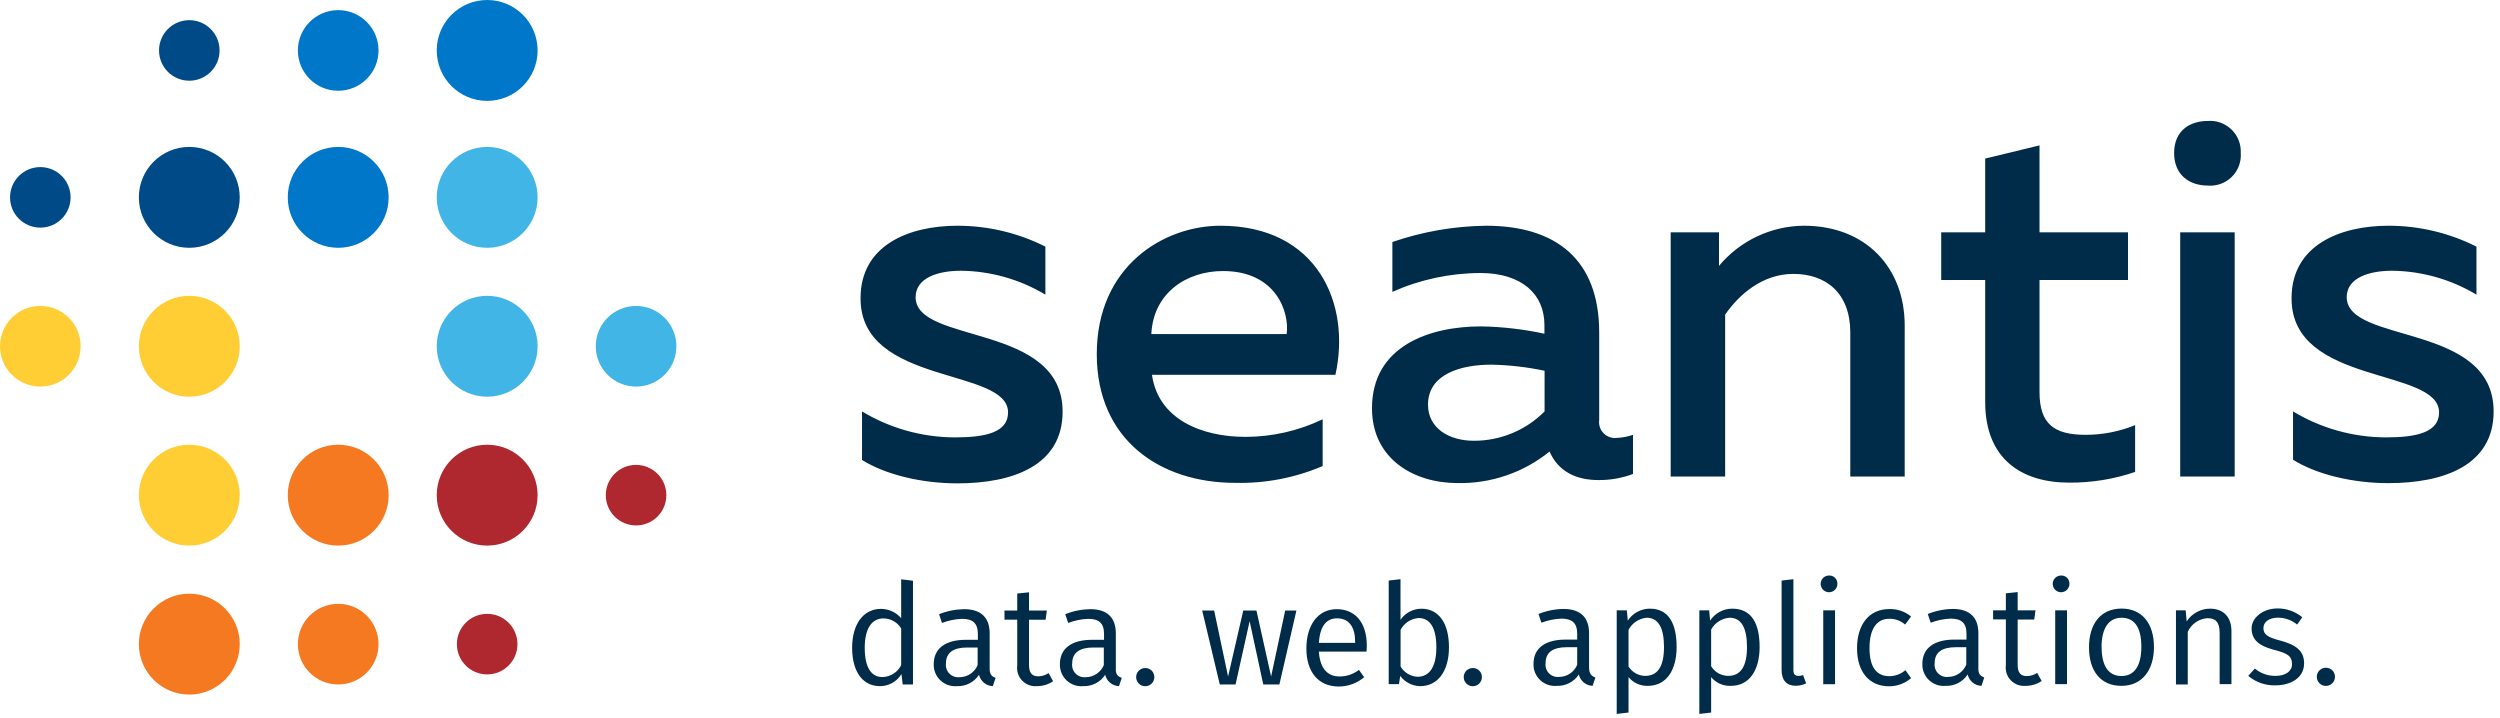 <?xml version="1.0" encoding="UTF-8"?>
<svg xmlns="http://www.w3.org/2000/svg" width="341" height="98" viewBox="0 0 341 98">
  <g fill="none">
    <circle cx="25.82" cy="26.92" r="6.88" fill="#004B87"/>
    <circle cx="46.13" cy="26.92" r="6.88" fill="#0077C8"/>
    <circle cx="66.45" cy="26.92" r="6.88" fill="#41B6E6"/>
    <circle cx="25.82" cy="47.23" r="6.88" fill="#FFCE34"/>
    <circle cx="66.45" cy="47.23" r="6.88" fill="#41B6E6"/>
    <circle cx="25.82" cy="6.88" r="4.13" fill="#004B87"/>
    <circle cx="46.13" cy="6.88" r="5.5" fill="#0077C8"/>
    <circle cx="66.45" cy="6.88" r="6.88" fill="#0077C8"/>
    <circle cx="25.82" cy="67.54" r="6.88" fill="#FFCE34"/>
    <circle cx="46.13" cy="67.54" r="6.88" fill="#F47920"/>
    <circle cx="66.45" cy="67.54" r="6.88" fill="#AF272F"/>
    <circle cx="66.45" cy="87.86" r="4.13" fill="#AF272F"/>
    <circle cx="46.13" cy="87.86" r="5.5" fill="#F47920"/>
    <circle cx="25.82" cy="87.86" r="6.88" fill="#F47920"/>
    <circle cx="86.76" cy="67.54" r="4.13" fill="#AF272F"/>
    <circle cx="86.76" cy="47.23" r="5.5" fill="#41B6E6"/>
    <circle cx="5.5" cy="26.92" r="4.13" fill="#004B87"/>
    <circle cx="5.5" cy="47.23" r="5.5" fill="#FFCE34"/>
    <g fill="#002B49" transform="translate(116 78)">
      <path d="M8.53 15.36L7.13 15.36 6.96 13.94C6.343 14.968 5.229 15.595 4.03 15.59 1.6 15.59.23 13.52.23 10.36.23 7.2 1.71 5.05 4.18 5.05 5.234 5.058 6.233 5.521 6.92 6.32L6.92 1.02 8.53 1.21 8.53 15.36zM6.92 12.71L6.92 7.71C6.403 6.878 5.499 6.366 4.52 6.35 2.95 6.35 1.95 7.67 1.95 10.35 1.95 13.03 2.83 14.35 4.35 14.35 5.445 14.334 6.438 13.704 6.92 12.72L6.92 12.71zM19.8 14.46L19.42 15.59C18.515 15.559 17.743 14.923 17.54 14.04 16.88 15.046 15.742 15.633 14.54 15.59 13.707 15.665 12.883 15.379 12.275 14.806 11.667 14.232 11.334 13.425 11.36 12.59 11.36 10.44 12.97 9.27 15.73 9.27L17.38 9.27 17.38 8.48C17.38 6.98 16.67 6.41 15.21 6.41 14.279 6.446 13.36 6.635 12.49 6.97L12.09 5.78C13.174 5.34 14.33 5.107 15.5 5.09 17.9 5.09 18.99 6.32 18.99 8.41L18.99 13.09C18.96 13.98 19.26 14.27 19.8 14.46zM17.35 12.72L17.35 10.32 15.91 10.32C14.03 10.32 13.03 11.03 13.03 12.47 12.96 12.982 13.128 13.497 13.487 13.868 13.847 14.239 14.356 14.424 14.87 14.37 15.954 14.372 16.933 13.721 17.35 12.72zM25.41 15.59C24.659 15.648 23.922 15.364 23.406 14.816 22.889 14.268 22.648 13.516 22.75 12.77L22.75 6.52 21.01 6.52 21.01 5.28 22.75 5.28 22.75 2.96 24.36 2.79 24.36 5.28 26.79 5.28 26.62 6.53 24.36 6.53 24.36 12.7C24.36 13.75 24.72 14.25 25.63 14.25 26.13 14.244 26.617 14.091 27.03 13.81L27.64 14.92C26.983 15.368 26.205 15.602 25.41 15.59L25.41 15.59zM37.01 14.46L36.63 15.59C35.725 15.559 34.953 14.923 34.75 14.04 34.09 15.046 32.952 15.633 31.75 15.59 30.917 15.665 30.093 15.379 29.485 14.806 28.877 14.232 28.544 13.425 28.57 12.59 28.57 10.44 30.18 9.27 32.94 9.27L34.59 9.27 34.59 8.48C34.59 6.98 33.88 6.41 32.42 6.41 31.489 6.446 30.57 6.635 29.7 6.97L29.3 5.78C30.384 5.34 31.54 5.107 32.71 5.09 35.11 5.09 36.2 6.32 36.2 8.41L36.2 13.09C36.13 13.98 36.47 14.27 37.01 14.46zM34.56 12.72L34.56 10.32 33.13 10.32C31.25 10.32 30.25 11.03 30.25 12.47 30.18 12.982 30.348 13.497 30.707 13.868 31.067 14.239 31.576 14.424 32.09 14.37 33.171 14.368 34.145 13.718 34.56 12.72zM41.45 14.35C41.456 15.035 40.905 15.594 40.22 15.6 39.535 15.605 38.976 15.055 38.97 14.37 38.965 13.685 39.515 13.126 40.2 13.12 40.53 13.112 40.85 13.238 41.086 13.47 41.321 13.702 41.453 14.019 41.45 14.35L41.45 14.35z"/>
      <polygon points="56.31 15.36 54.45 6.73 52.53 15.36 50.38 15.36 47.98 5.28 49.61 5.28 51.51 14.28 53.58 5.28 55.38 5.28 57.38 14.28 59.3 5.28 60.83 5.28 58.51 15.36"/>
      <path d="M70.39 10.88L63.89 10.88C64.06 13.31 65.17 14.27 66.71 14.27 67.669 14.275 68.602 13.958 69.36 13.37L70.07 14.37C69.101 15.192 67.871 15.642 66.6 15.64 63.82 15.64 62.19 13.64 62.19 10.46 62.19 7.28 63.76 5.09 66.33 5.09 68.9 5.09 70.43 6.99 70.43 10.04 70.43 10.34 70.41 10.67 70.39 10.88zM68.84 9.54C68.84 7.54 68.03 6.34 66.37 6.34 64.97 6.34 64.03 7.34 63.9 9.69L68.85 9.69 68.84 9.54zM81.64 10.3C81.64 13.48 80.16 15.59 77.71 15.59 76.635 15.573 75.629 15.055 74.99 14.19L74.82 15.32 73.42 15.32 73.42 1.19 75.03 1 75.03 6.54C75.682 5.587 76.765 5.021 77.92 5.03 80.21 5.05 81.64 6.95 81.64 10.3zM79.92 10.3C79.92 7.41 78.92 6.3 77.49 6.3 76.449 6.374 75.521 6.984 75.04 7.91L75.04 12.91C75.524 13.742 76.398 14.27 77.36 14.31 78.88 14.31 79.92 13.1 79.92 10.3zM86.13 14.35C86.136 15.035 85.585 15.594 84.9 15.6 84.215 15.605 83.656 15.055 83.65 14.37 83.645 13.685 84.195 13.126 84.88 13.12 85.21 13.112 85.53 13.238 85.766 13.47 86.001 13.702 86.133 14.019 86.13 14.35zM101.61 14.42L101.23 15.55C100.325 15.519 99.553 14.883 99.35 14 98.69 15.006 97.552 15.593 96.35 15.55 95.517 15.628 94.69 15.344 94.081 14.769 93.472 14.195 93.14 13.386 93.17 12.55 93.17 10.4 94.78 9.24 97.54 9.24L99.13 9.24 99.13 8.45C99.13 6.96 98.42 6.38 96.97 6.38 96.039 6.416 95.12 6.605 94.25 6.94L93.85 5.75C94.934 5.31 96.09 5.076 97.26 5.06 99.65 5.06 100.75 6.29 100.75 8.37L100.75 13.04C100.76 13.94 101.07 14.19 101.61 14.42zM99.13 12.68L99.13 10.28 97.69 10.28C95.81 10.28 94.82 10.99 94.82 12.43 94.745 12.942 94.913 13.46 95.273 13.832 95.633 14.204 96.145 14.388 96.66 14.33 97.741 14.328 98.715 13.678 99.13 12.68L99.13 12.68zM112.69 10.26C112.69 13.34 111.35 15.55 108.76 15.55 107.747 15.58 106.777 15.141 106.13 14.36L106.13 19.19 104.52 19.38 104.52 5.25 105.9 5.25 106.03 6.65C106.696 5.641 107.821 5.03 109.03 5.02 111.62 5.02 112.69 7.06 112.69 10.26zM110.97 10.26C110.97 7.58 110.17 6.26 108.59 6.26 107.545 6.361 106.62 6.981 106.13 7.91L106.13 12.91C106.62 13.695 107.475 14.177 108.4 14.19 110.07 14.19 110.97 12.96 110.97 10.26zM124.01 10.26C124.01 13.34 122.67 15.55 120.08 15.55 119.05 15.595 118.057 15.155 117.4 14.36L117.4 19.19 115.79 19.38 115.79 5.25 117.13 5.25 117.26 6.65C117.926 5.641 119.051 5.03 120.26 5.02 122.94 5.02 124.01 7.06 124.01 10.26zM122.29 10.26C122.29 7.58 121.49 6.26 119.91 6.26 118.854 6.336 117.909 6.942 117.4 7.87L117.4 12.87C117.889 13.685 118.769 14.186 119.72 14.19 121.39 14.19 122.29 12.96 122.29 10.26zM129.29 14.19C129.512 14.196 129.732 14.158 129.94 14.08L130.36 15.21C129.917 15.425 129.432 15.538 128.94 15.54 127.71 15.54 127.01 14.81 127.01 13.38L127.01 1.19 128.62 1 128.62 13.37C128.62 13.92 128.8 14.19 129.29 14.19zM134.62 1.61C134.632 2.073 134.363 2.497 133.94 2.683 133.516 2.87 133.022 2.782 132.689 2.46 132.356 2.139 132.25 1.648 132.421 1.218 132.593.788 133.007.504 133.47.5 133.773.483 134.069.593 134.287.804 134.505 1.015 134.626 1.307 134.62 1.61zM132.69 15.33L132.69 5.25 134.3 5.25 134.3 15.32 132.69 15.33zM144.67 6.09L143.86 7.19C143.264 6.666 142.494 6.384 141.7 6.4 140.05 6.4 139 7.68 139 10.4 139 13.12 140.05 14.23 141.7 14.23 142.508 14.23 143.289 13.939 143.9 13.41L144.67 14.5C143.836 15.219 142.771 15.613 141.67 15.61 138.99 15.61 137.3 13.68 137.3 10.42 137.3 7.16 138.97 5.08 141.67 5.08 142.76 5.035 143.829 5.395 144.67 6.09zM154.65 14.42L154.27 15.55C153.365 15.519 152.593 14.883 152.39 14 151.73 15.006 150.592 15.593 149.39 15.55 148.557 15.628 147.73 15.344 147.121 14.769 146.512 14.195 146.18 13.386 146.21 12.55 146.21 10.4 147.82 9.24 150.58 9.24L152.23 9.24 152.23 8.45C152.23 6.96 151.52 6.38 150.07 6.38 149.139 6.416 148.22 6.605 147.35 6.94L146.95 5.75C148.034 5.31 149.19 5.076 150.36 5.06 152.75 5.06 153.85 6.29 153.85 8.37L153.85 13.04C153.8 13.94 154.13 14.19 154.65 14.42zM152.2 12.68L152.2 10.28 150.76 10.28C148.88 10.28 147.89 10.99 147.89 12.43 147.815 12.942 147.983 13.46 148.343 13.832 148.703 14.204 149.215 14.388 149.73 14.33 150.807 14.324 151.776 13.674 152.19 12.68L152.2 12.68zM160.26 15.55C159.509 15.608 158.772 15.324 158.256 14.776 157.739 14.228 157.498 13.476 157.6 12.73L157.6 6.49 155.86 6.49 155.86 5.25 157.6 5.25 157.6 2.93 159.21 2.76 159.21 5.25 161.64 5.25 161.47 6.5 159.21 6.5 159.21 12.67C159.21 13.72 159.57 14.22 160.47 14.22 160.97 14.214 161.457 14.061 161.87 13.78L162.48 14.89C161.825 15.333 161.05 15.563 160.26 15.55L160.26 15.55zM166.27 1.61C166.282 2.074 166.012 2.498 165.587 2.684 165.163 2.87 164.667 2.78 164.335 2.457 164.003 2.133 163.9 1.641 164.074 1.211 164.249.781 164.666.5 165.13.5 165.431.486 165.725.598 165.941.808 166.157 1.018 166.276 1.309 166.27 1.61L166.27 1.61zM164.33 15.32L164.33 5.25 165.94 5.25 165.94 15.32 164.33 15.32zM177.8 10.26C177.8 13.42 176.17 15.55 173.36 15.55 170.55 15.55 168.94 13.55 168.94 10.3 168.94 7.05 170.57 5.01 173.38 5.01 176.19 5.01 177.8 7.05 177.8 10.26zM170.66 10.26C170.66 12.92 171.66 14.21 173.36 14.21 175.06 14.21 176.08 12.93 176.08 10.21 176.08 7.49 175.08 6.26 173.38 6.26 171.68 6.26 170.65 7.6 170.65 10.3L170.66 10.26zM188.37 8.1L188.37 15.32 186.76 15.32 186.76 8.32C186.76 6.77 186.13 6.32 185.09 6.32 183.922 6.4 182.893 7.114 182.41 8.18L182.41 15.36 180.8 15.36 180.8 5.25 182.13 5.25 182.26 6.76C182.958 5.691 184.143 5.038 185.42 5.02 187.31 5.02 188.37 6.19 188.37 8.1zM198.03 6.19L197.33 7.19C196.598 6.586 195.679 6.254 194.73 6.25 193.54 6.25 192.73 6.81 192.73 7.67 192.73 8.53 193.3 8.92 194.97 9.36 197.1 9.92 198.28 10.72 198.28 12.48 198.28 14.48 196.42 15.48 194.39 15.48 193.03 15.527 191.7 15.068 190.66 14.19L191.56 13.19C192.352 13.853 193.357 14.208 194.39 14.19 195.73 14.19 196.63 13.56 196.63 12.62 196.63 11.51 196.11 11.13 194.12 10.62 191.96 10.05 191.12 9.14 191.12 7.71 191.12 6.28 192.63 4.99 194.68 4.99 195.902 4.989 197.086 5.414 198.03 6.19zM202.49 14.31C202.495 14.995 201.945 15.554 201.26 15.56 200.575 15.565 200.016 15.015 200.01 14.33 200.005 13.645 200.555 13.086 201.24 13.08 201.57 13.072 201.89 13.198 202.126 13.43 202.361 13.662 202.493 13.979 202.49 14.31z"/>
    </g>
    <g fill="#002B49" transform="translate(117 16)">
      <path d="M13.59 14.79C17.758 14.788 21.868 15.764 25.59 17.64L25.59 24.19C22.108 22.099 18.131 20.973 14.07 20.93 11.07 20.93 7.89 21.83 7.89 24.54 7.89 30.99 27.94 28.01 27.94 40.15 27.94 47.51 21.14 49.93 13.58 49.93 8.72 49.93 3.8 48.75.58 46.74L.58 40.12C4.414 42.43 8.804 43.654 13.28 43.66 17.44 43.66 20.5 42.97 20.5 40.26 20.5 34.08.38 36.65.38 24.72.34 17.43 7 14.79 13.59 14.79zM49.47 14.79C62.72 14.79 67.3 25.48 65.15 35.12L40.13 35.12C40.96 41.12 46.79 43.59 52.9 43.59 56.538 43.584 60.13 42.764 63.41 41.19L63.41 47.57C59.64 49.181 55.568 49.962 51.47 49.86 41.27 49.86 32.6 44.03 32.6 32.3 32.6 20.27 41.76 14.79 49.47 14.79zM49.82 20.97C44.82 20.97 40.31 23.97 40.04 29.57L58.5 29.57C58.9 26.66 57.13 20.97 49.81 20.97L49.82 20.97zM103.52 43.73C104.276 43.698 105.024 43.556 105.74 43.31L105.74 48.65C104.232 49.217 102.631 49.498 101.02 49.48 97.97 49.48 95.54 48.3 94.36 45.59 90.812 48.46 86.363 49.984 81.8 49.89 75.8 49.89 70.14 46.56 70.14 39.69 70.14 31.15 78.05 28.52 84.99 28.52 87.906 28.567 90.81 28.902 93.66 29.52L93.66 28.32C93.66 24.16 90.61 21.24 84.92 21.24 80.785 21.251 76.697 22.126 72.92 23.81L72.92 17.01C77.031 15.594 81.342 14.845 85.69 14.79 95.13 14.79 101.13 19.3 101.13 29.36L101.13 41.3C101.042 41.96 101.264 42.624 101.731 43.099 102.198 43.574 102.858 43.807 103.52 43.73L103.52 43.73zM77.78 39.19C77.78 42.45 80.69 44.12 84.03 44.12 87.652 44.131 91.128 42.69 93.68 40.12L93.68 34.57C91.305 34.069 88.887 33.791 86.46 33.74 82.22 33.73 77.78 35.05 77.78 39.19zM129.06 14.79C137.46 14.79 142.8 20.48 142.8 28.39L142.8 49 135.38 49 135.38 29.36C135.38 23.95 132.05 21.36 127.61 21.36 123.38 21.36 120.19 24.2 118.31 26.91L118.31 49 110.88 49 110.88 15.69 117.47 15.69 117.47 20.27C120.337 16.825 124.578 14.82 129.06 14.79L129.06 14.79zM161.19 3.83L161.19 15.69 173.26 15.69 173.26 22.19 161.19 22.19 161.19 37.48C161.19 41.85 163.19 43.31 167.5 43.31 169.807 43.308 172.093 42.86 174.23 41.99L174.23 48.37C171.334 49.36 168.291 49.854 165.23 49.83 158.78 49.83 153.78 46.64 153.78 38.83L153.78 22.19 147.78 22.19 147.78 15.69 153.78 15.69 153.78 5.63 161.19 3.83zM184.13 9.31C181.7 9.31 179.55 7.92 179.55 4.87 179.55 1.82 181.7.5 184.13.5 185.328.404 186.51.828 187.374 1.665 188.237 2.501 188.699 3.669 188.64 4.87 188.727 6.084 188.277 7.276 187.409 8.13 186.541 8.984 185.343 9.416 184.13 9.31zM180.38 49L180.38 15.69 187.81 15.69 187.81 49 180.38 49zM208.79 14.79C212.958 14.788 217.068 15.764 220.79 17.64L220.79 24.19C217.308 22.099 213.331 20.973 209.27 20.93 206.27 20.93 203.09 21.83 203.09 24.54 203.13 30.96 223.13 27.97 223.13 40.12 223.13 47.48 216.33 49.9 208.77 49.9 203.91 49.9 198.99 48.72 195.77 46.71L195.77 40.12C199.604 42.43 203.994 43.654 208.47 43.66 212.63 43.66 215.69 42.97 215.69 40.26 215.69 34.08 195.57 36.65 195.57 24.72 195.54 17.43 202.2 14.79 208.79 14.79z"/>
    </g>
  </g>
</svg>
